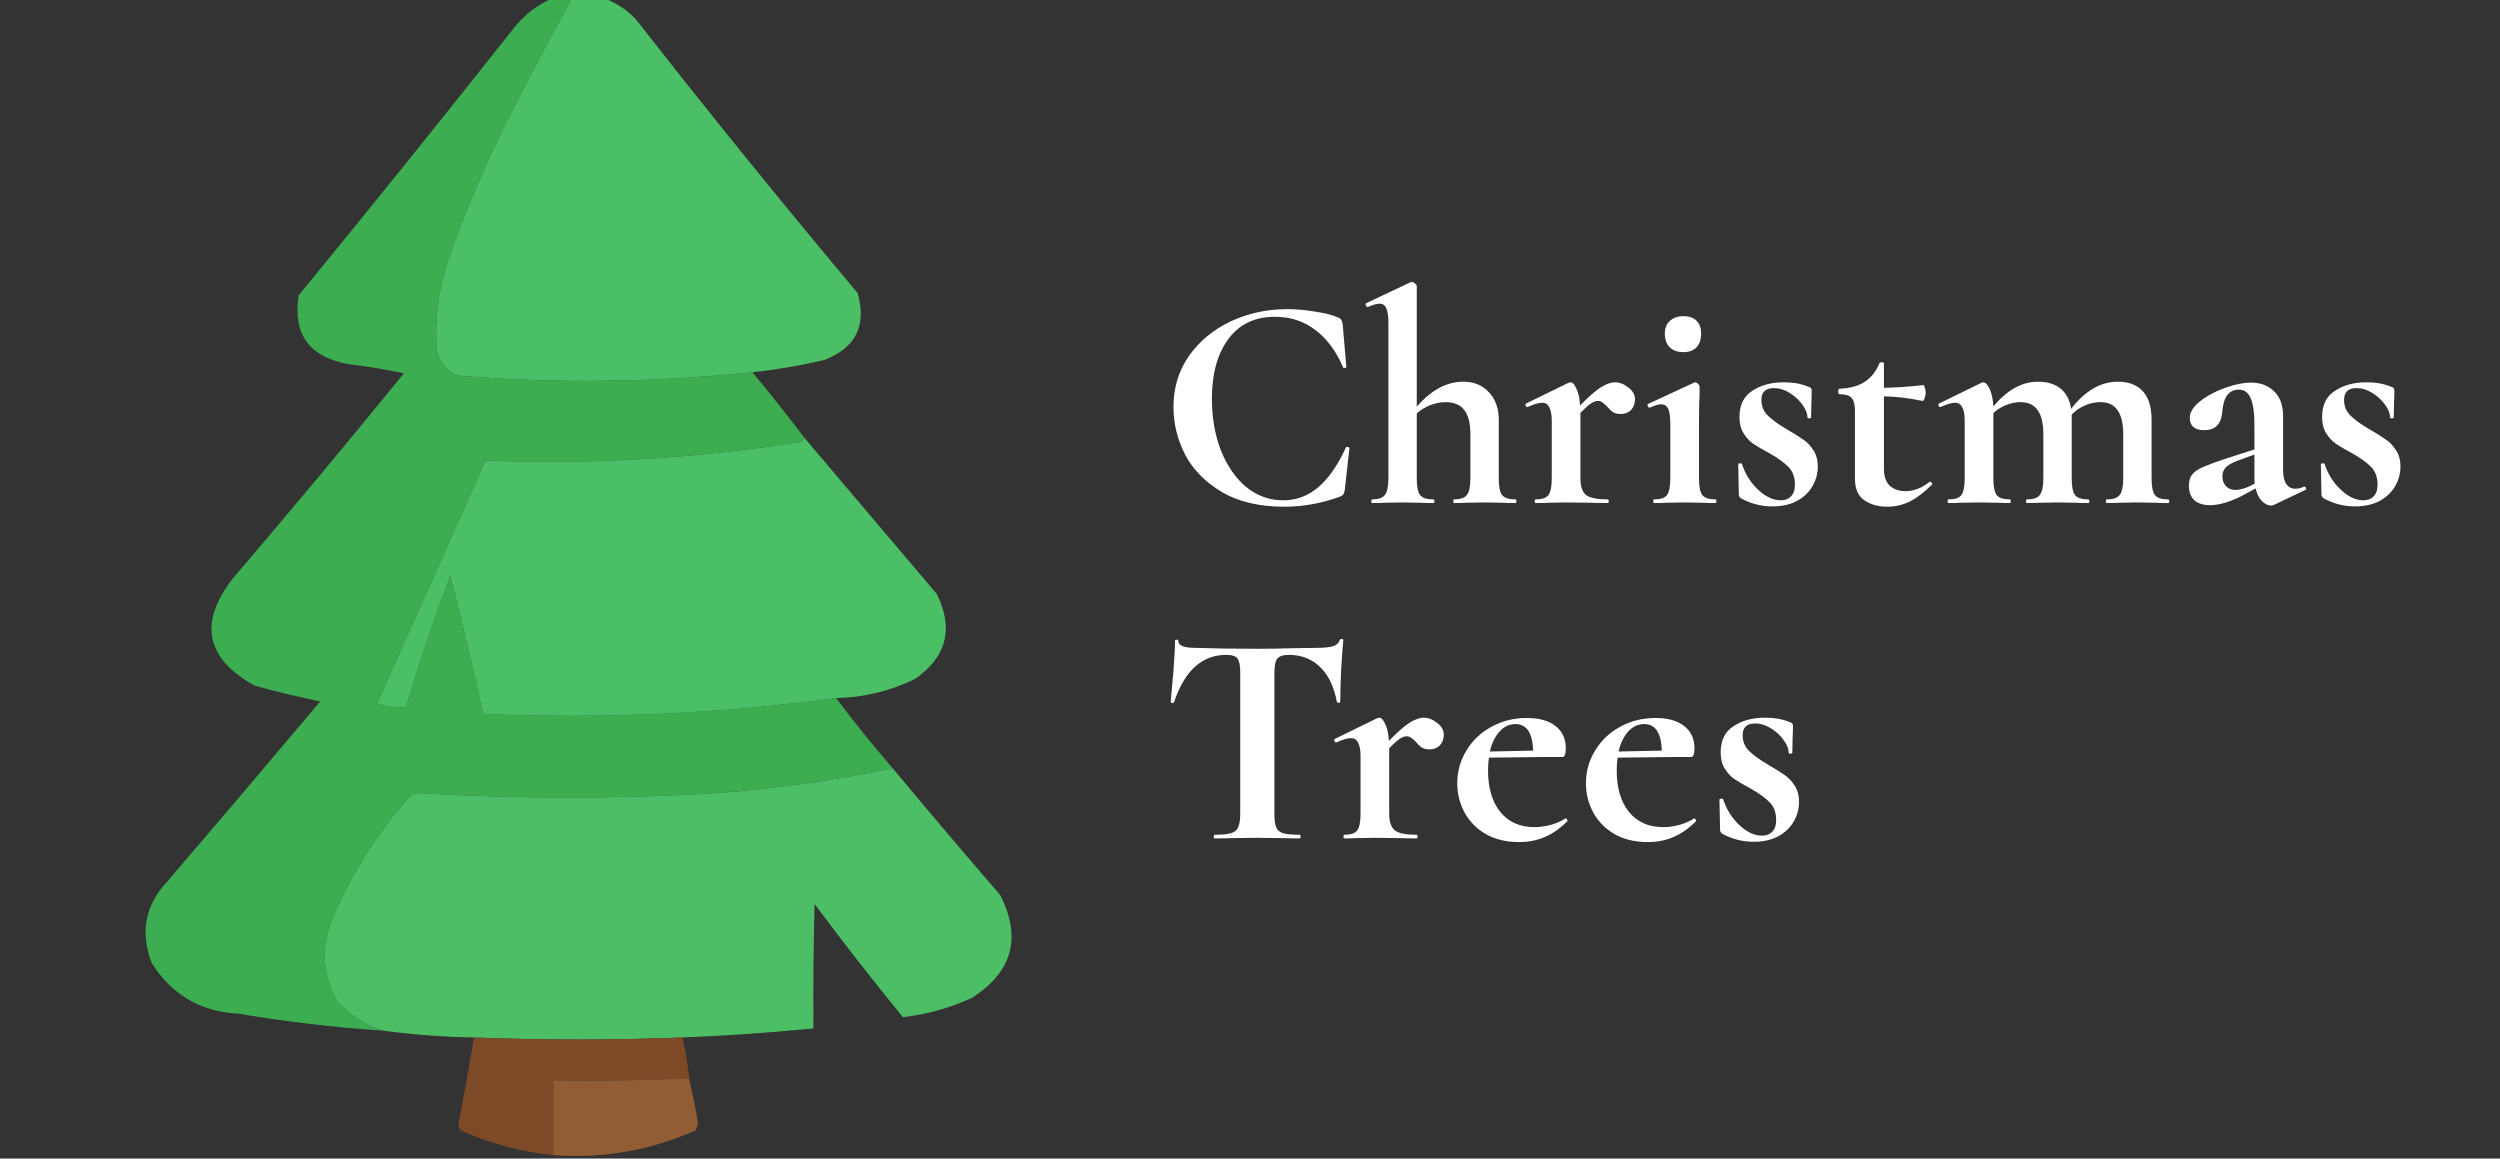 <svg width="164" height="76" viewBox="0 0 164 76" fill="none" xmlns="http://www.w3.org/2000/svg">
<rect x="0" y="0" width="164" height="76" fill="#333333" stroke="none"/>
<g clip-path="url(#clip0_42_3)">
<path fill-rule="evenodd" clip-rule="evenodd" d="M36.145 -0.074C36.59 -0.074 37.035 -0.074 37.48 -0.074C36.036 2.566 34.626 5.238 33.25 7.941C31.899 10.643 30.711 13.414 29.688 16.254C28.841 18.405 28.495 20.632 28.648 22.934C28.796 23.774 29.266 24.343 30.059 24.641C36.496 25.169 42.929 25.095 49.355 24.418C50.529 25.826 51.667 27.261 52.77 28.723C52.7 28.9 52.551 28.999 52.324 29.02C45.531 30.085 38.703 30.481 31.84 30.207C29.484 35.537 27.109 40.856 24.715 46.164C25.338 46.367 25.981 46.441 26.645 46.387C27.506 43.482 28.47 40.612 29.539 37.777C30.304 40.786 31.021 43.804 31.691 46.832C39.447 47.176 47.166 46.83 54.848 45.793C56.028 47.37 57.265 48.904 58.559 50.395C54.354 51.279 50.099 51.848 45.793 52.102C39.705 52.416 33.619 52.391 27.535 52.027C27.337 52.077 27.139 52.126 26.941 52.176C24.875 54.476 23.217 57.049 21.969 59.895C21.032 61.866 21.081 63.795 22.117 65.684C22.963 66.612 23.977 67.256 25.16 67.613C21.976 67.4 18.809 67.029 15.66 66.5C13.161 66.371 11.256 65.258 9.945 63.16C9.178 61.15 9.524 59.369 10.984 57.816C14.342 53.897 17.682 49.963 21.004 46.016C19.568 45.718 18.133 45.371 16.699 44.977C13.485 43.186 13.015 40.836 15.289 37.926C19.081 33.491 22.816 29.013 26.496 24.492C25.32 24.239 24.132 24.041 22.934 23.898C20.306 23.454 19.193 21.945 19.594 19.371C24.351 13.575 29.051 7.737 33.695 1.855C34.372 1.002 35.189 0.359 36.145 -0.074Z" fill="#3DAD52"/>
<path opacity="0.993" fill-rule="evenodd" clip-rule="evenodd" d="M37.48 -0.074C38.223 -0.074 38.965 -0.074 39.707 -0.074C40.467 0.212 41.135 0.657 41.711 1.262C46.453 7.33 51.302 13.317 56.258 19.223C56.87 21.339 56.152 22.799 54.105 23.602C52.539 23.977 50.956 24.249 49.355 24.418C42.929 25.095 36.496 25.169 30.059 24.641C29.266 24.343 28.796 23.774 28.648 22.934C28.495 20.632 28.841 18.405 29.688 16.254C30.711 13.414 31.899 10.643 33.25 7.941C34.626 5.238 36.036 2.566 37.48 -0.074Z" fill="#4CC067"/>
<path opacity="0.995" fill-rule="evenodd" clip-rule="evenodd" d="M52.77 28.723C55.661 32.126 58.556 35.54 61.453 38.965C62.577 41.225 62.106 43.081 60.043 44.531C58.408 45.332 56.676 45.752 54.848 45.793C47.166 46.83 39.447 47.176 31.691 46.832C31.021 43.804 30.304 40.786 29.539 37.777C28.471 40.612 27.506 43.482 26.645 46.387C25.982 46.441 25.338 46.367 24.715 46.164C27.109 40.856 29.484 35.537 31.84 30.207C38.703 30.481 45.531 30.085 52.324 29.02C52.551 28.999 52.7 28.9 52.77 28.723Z" fill="#4CC067"/>
<path opacity="0.992" fill-rule="evenodd" clip-rule="evenodd" d="M58.559 50.395C60.878 53.184 63.228 55.955 65.609 58.707C67.037 61.514 66.418 63.765 63.754 65.461C62.31 66.125 60.801 66.546 59.227 66.723C57.24 64.291 55.31 61.817 53.438 59.301C53.363 62.022 53.339 64.743 53.363 67.465C50.499 67.745 47.63 67.943 44.754 68.059C40.201 68.237 35.648 68.237 31.098 68.059C29.088 68.021 27.109 67.873 25.16 67.613C23.977 67.256 22.963 66.612 22.117 65.684C21.081 63.795 21.032 61.866 21.969 59.895C23.217 57.049 24.875 54.476 26.941 52.176C27.139 52.126 27.337 52.077 27.535 52.027C33.619 52.391 39.705 52.416 45.793 52.102C50.099 51.848 54.354 51.279 58.559 50.395Z" fill="#4DC067"/>
<path opacity="0.98" fill-rule="evenodd" clip-rule="evenodd" d="M31.098 68.059C35.648 68.237 40.201 68.237 44.754 68.059C44.978 68.932 45.126 69.822 45.199 70.731C42.256 70.879 39.288 70.928 36.293 70.879C36.293 72.512 36.293 74.144 36.293 75.777C34.175 75.566 32.146 75.022 30.207 74.144C30.158 74.046 30.108 73.947 30.059 73.848C30.421 71.919 30.767 69.99 31.098 68.059Z" fill="#7F4A26"/>
<path fill-rule="evenodd" clip-rule="evenodd" d="M45.199 70.731C45.426 71.694 45.624 72.683 45.793 73.699C45.743 73.848 45.694 73.996 45.645 74.144C42.669 75.474 39.551 76.018 36.293 75.777C36.293 74.144 36.293 72.512 36.293 70.879C39.288 70.928 42.256 70.879 45.199 70.731Z" fill="#925C34"/>
</g>
<path d="M84.42 20.28C85.007 20.28 85.62 20.333 86.26 20.44C86.9 20.533 87.4 20.66 87.76 20.82C87.88 20.86 87.953 20.913 87.98 20.98C88.02 21.033 88.053 21.133 88.08 21.28L88.32 24.06C88.32 24.1 88.287 24.127 88.22 24.14C88.153 24.153 88.113 24.133 88.1 24.08C87.647 23.027 87.04 22.213 86.28 21.64C85.52 21.067 84.64 20.78 83.64 20.78C82.32 20.78 81.3 21.267 80.58 22.24C79.86 23.213 79.5 24.52 79.5 26.16C79.5 27.387 79.693 28.507 80.08 29.52C80.48 30.533 81.033 31.34 81.74 31.94C82.46 32.527 83.273 32.82 84.18 32.82C85.033 32.82 85.793 32.54 86.46 31.98C87.14 31.407 87.747 30.54 88.28 29.38C88.293 29.327 88.333 29.307 88.4 29.32C88.48 29.333 88.52 29.36 88.52 29.4L88.22 32.12C88.193 32.28 88.16 32.387 88.12 32.44C88.093 32.48 88.02 32.527 87.9 32.58C86.713 33.02 85.493 33.24 84.24 33.24C82.613 33.24 81.253 32.92 80.16 32.28C79.067 31.627 78.26 30.807 77.74 29.82C77.233 28.82 76.98 27.78 76.98 26.7C76.98 25.433 77.32 24.313 78 23.34C78.693 22.367 79.607 21.613 80.74 21.08C81.887 20.547 83.113 20.28 84.42 20.28ZM99.399 32.76C99.452 32.76 99.479 32.8 99.479 32.88C99.479 32.96 99.452 33 99.399 33C99.052 33 98.772 32.993 98.559 32.98L97.399 32.96L96.199 32.98C95.999 32.993 95.726 33 95.379 33C95.352 33 95.339 32.96 95.339 32.88C95.339 32.8 95.352 32.76 95.379 32.76C95.792 32.76 96.072 32.667 96.219 32.48C96.379 32.28 96.459 31.913 96.459 31.38V28.5C96.459 27.78 96.326 27.247 96.059 26.9C95.792 26.553 95.379 26.38 94.819 26.38C94.499 26.38 94.166 26.447 93.819 26.58C93.486 26.713 93.192 26.893 92.939 27.12V31.38C92.939 31.913 93.012 32.28 93.159 32.48C93.319 32.667 93.606 32.76 94.019 32.76C94.072 32.76 94.099 32.8 94.099 32.88C94.099 32.96 94.072 33 94.019 33C93.672 33 93.392 32.993 93.179 32.98L92.019 32.96L90.819 32.98C90.619 32.993 90.346 33 89.999 33C89.972 33 89.959 32.96 89.959 32.88C89.959 32.8 89.972 32.76 89.999 32.76C90.412 32.76 90.692 32.667 90.839 32.48C90.999 32.28 91.079 31.913 91.079 31.38V21.22C91.079 20.753 91.032 20.42 90.939 20.22C90.859 20.02 90.712 19.92 90.499 19.92C90.312 19.92 90.059 19.993 89.739 20.14H89.719C89.679 20.14 89.639 20.107 89.599 20.04C89.572 19.96 89.572 19.913 89.599 19.9L92.519 18.52L92.619 18.5C92.686 18.5 92.752 18.533 92.819 18.6C92.899 18.653 92.939 18.707 92.939 18.76V26.68C93.886 25.587 94.899 25.04 95.979 25.04C96.699 25.04 97.266 25.273 97.679 25.74C98.106 26.193 98.319 26.793 98.319 27.54V31.38C98.319 31.913 98.392 32.28 98.539 32.48C98.699 32.667 98.986 32.76 99.399 32.76ZM105.935 25.08C106.241 25.08 106.535 25.193 106.815 25.42C107.108 25.633 107.255 25.893 107.255 26.2C107.255 26.48 107.168 26.713 106.995 26.9C106.821 27.073 106.595 27.16 106.315 27.16C106.115 27.16 105.948 27.12 105.815 27.04C105.695 26.96 105.568 26.84 105.435 26.68C105.315 26.547 105.208 26.453 105.115 26.4C105.035 26.333 104.935 26.3 104.815 26.3C104.681 26.3 104.535 26.353 104.375 26.46C104.228 26.553 103.995 26.76 103.675 27.08V31.38C103.675 31.913 103.801 32.28 104.055 32.48C104.308 32.667 104.775 32.76 105.455 32.76C105.508 32.76 105.535 32.8 105.535 32.88C105.535 32.96 105.508 33 105.455 33C104.988 33 104.621 32.993 104.355 32.98L102.735 32.96L101.555 32.98C101.355 32.993 101.081 33 100.735 33C100.695 33 100.675 32.96 100.675 32.88C100.675 32.8 100.695 32.76 100.735 32.76C101.148 32.76 101.428 32.667 101.575 32.48C101.721 32.28 101.795 31.913 101.795 31.38V27.62C101.795 27.207 101.741 26.907 101.635 26.72C101.541 26.52 101.388 26.42 101.175 26.42C100.948 26.42 100.628 26.513 100.215 26.7H100.175C100.135 26.7 100.101 26.667 100.075 26.6C100.061 26.533 100.068 26.493 100.095 26.48L102.875 25.12C102.955 25.093 103.001 25.08 103.015 25.08C103.161 25.08 103.295 25.22 103.415 25.5C103.548 25.767 103.628 26.133 103.655 26.6C104.201 26.04 104.648 25.647 104.995 25.42C105.355 25.193 105.668 25.08 105.935 25.08ZM108.513 33C108.473 33 108.453 32.96 108.453 32.88C108.453 32.8 108.473 32.76 108.513 32.76C108.926 32.76 109.206 32.667 109.353 32.48C109.499 32.28 109.573 31.913 109.573 31.38V27.8C109.573 27.347 109.526 27.02 109.433 26.82C109.339 26.62 109.186 26.52 108.973 26.52C108.799 26.52 108.553 26.593 108.233 26.74H108.213C108.159 26.74 108.119 26.707 108.093 26.64C108.066 26.56 108.073 26.513 108.113 26.5L111.133 25.1L111.193 25.08C111.259 25.08 111.326 25.113 111.393 25.18C111.459 25.247 111.493 25.307 111.493 25.36V25.8C111.466 26.333 111.453 26.987 111.453 27.76V31.38C111.453 31.913 111.526 32.28 111.673 32.48C111.833 32.667 112.119 32.76 112.533 32.76C112.573 32.76 112.593 32.8 112.593 32.88C112.593 32.96 112.573 33 112.533 33C112.186 33 111.913 32.993 111.713 32.98L110.513 32.96L109.333 32.98C109.133 32.993 108.859 33 108.513 33ZM110.433 23.1C110.046 23.1 109.746 22.993 109.533 22.78C109.319 22.567 109.213 22.267 109.213 21.88C109.213 21.533 109.319 21.26 109.533 21.06C109.759 20.847 110.059 20.74 110.433 20.74C110.806 20.74 111.093 20.84 111.293 21.04C111.493 21.24 111.593 21.52 111.593 21.88C111.593 22.267 111.493 22.567 111.293 22.78C111.093 22.993 110.806 23.1 110.433 23.1ZM115.547 26.24C115.547 26.627 115.68 26.96 115.947 27.24C116.227 27.52 116.627 27.813 117.147 28.12C117.653 28.413 118.027 28.647 118.267 28.82C118.52 28.98 118.747 29.213 118.947 29.52C119.147 29.813 119.247 30.173 119.247 30.6C119.247 31.053 119.133 31.48 118.907 31.88C118.68 32.28 118.34 32.607 117.887 32.86C117.433 33.1 116.893 33.22 116.267 33.22C115.533 33.22 114.84 33.04 114.187 32.68C114.107 32.6 114.067 32.52 114.067 32.44L114.027 30.46C114.027 30.42 114.06 30.4 114.127 30.4C114.207 30.387 114.253 30.393 114.267 30.42C114.48 31.087 114.833 31.653 115.327 32.12C115.82 32.587 116.32 32.82 116.827 32.82C117.107 32.82 117.327 32.733 117.487 32.56C117.66 32.387 117.747 32.133 117.747 31.8C117.747 31.307 117.607 30.92 117.327 30.64C117.047 30.347 116.633 30.047 116.087 29.74C115.62 29.487 115.267 29.28 115.027 29.12C114.787 28.96 114.573 28.733 114.387 28.44C114.2 28.147 114.107 27.787 114.107 27.36C114.107 26.573 114.387 26 114.947 25.64C115.507 25.267 116.193 25.08 117.007 25.08C117.313 25.08 117.587 25.1 117.827 25.14C118.08 25.18 118.36 25.26 118.667 25.38C118.787 25.42 118.847 25.493 118.847 25.6C118.847 25.933 118.84 26.193 118.827 26.38L118.807 27.38C118.807 27.42 118.767 27.44 118.687 27.44C118.607 27.44 118.567 27.42 118.567 27.38C118.567 27.127 118.46 26.853 118.247 26.56C118.033 26.253 117.753 25.993 117.407 25.78C117.073 25.567 116.727 25.46 116.367 25.46C115.82 25.46 115.547 25.72 115.547 26.24ZM126.605 31.6C126.658 31.6 126.698 31.627 126.725 31.68C126.765 31.733 126.765 31.773 126.725 31.8C126.232 32.293 125.752 32.66 125.285 32.9C124.818 33.127 124.325 33.24 123.805 33.24C123.218 33.24 122.718 33.1 122.305 32.82C121.892 32.54 121.685 32.067 121.685 31.4V26.96C121.685 26.547 121.612 26.26 121.465 26.1C121.318 25.94 121.052 25.86 120.665 25.86C120.652 25.86 120.632 25.84 120.605 25.8C120.592 25.76 120.585 25.72 120.585 25.68C120.585 25.627 120.592 25.587 120.605 25.56C120.618 25.52 120.638 25.5 120.665 25.5C121.345 25.473 121.892 25.327 122.305 25.06C122.732 24.793 123.058 24.387 123.285 23.84C123.312 23.787 123.365 23.76 123.445 23.76C123.538 23.76 123.585 23.787 123.585 23.84V25.44C124.358 25.427 125.225 25.367 126.185 25.26C126.212 25.26 126.238 25.313 126.265 25.42C126.305 25.513 126.325 25.62 126.325 25.74C126.325 25.873 126.298 26.007 126.245 26.14C126.205 26.26 126.158 26.313 126.105 26.3C125.238 26.113 124.398 26.013 123.585 26V30.74C123.585 31.247 123.712 31.62 123.965 31.86C124.232 32.1 124.578 32.22 125.005 32.22C125.538 32.22 126.058 32.02 126.565 31.62L126.605 31.6ZM142.224 32.76C142.277 32.76 142.304 32.8 142.304 32.88C142.304 32.96 142.277 33 142.224 33C141.877 33 141.604 32.993 141.404 32.98L140.204 32.96L139.044 32.98C138.83 32.993 138.55 33 138.204 33C138.164 33 138.144 32.96 138.144 32.88C138.144 32.8 138.164 32.76 138.204 32.76C138.617 32.76 138.897 32.667 139.044 32.48C139.204 32.28 139.284 31.913 139.284 31.38V28.5C139.284 27.78 139.157 27.247 138.904 26.9C138.664 26.553 138.29 26.38 137.784 26.38C137.437 26.38 137.097 26.453 136.764 26.6C136.43 26.747 136.144 26.947 135.904 27.2V27.32V31.38C135.904 31.913 135.977 32.28 136.124 32.48C136.284 32.667 136.57 32.76 136.984 32.76C137.037 32.76 137.064 32.8 137.064 32.88C137.064 32.96 137.037 33 136.984 33C136.637 33 136.364 32.993 136.164 32.98L134.964 32.96L133.804 32.98C133.59 32.993 133.31 33 132.964 33C132.924 33 132.904 32.96 132.904 32.88C132.904 32.8 132.924 32.76 132.964 32.76C133.377 32.76 133.657 32.667 133.804 32.48C133.964 32.28 134.044 31.913 134.044 31.38V28.5C134.044 27.78 133.917 27.247 133.664 26.9C133.424 26.553 133.05 26.38 132.544 26.38C132.224 26.38 131.904 26.447 131.584 26.58C131.277 26.7 131.004 26.873 130.764 27.1V31.38C130.764 31.913 130.837 32.28 130.984 32.48C131.144 32.667 131.43 32.76 131.844 32.76C131.884 32.76 131.904 32.8 131.904 32.88C131.904 32.96 131.884 33 131.844 33C131.497 33 131.224 32.993 131.024 32.98L129.824 32.96L128.644 32.98C128.444 32.993 128.17 33 127.824 33C127.784 33 127.764 32.96 127.764 32.88C127.764 32.8 127.784 32.76 127.824 32.76C128.237 32.76 128.517 32.667 128.664 32.48C128.81 32.28 128.884 31.913 128.884 31.38V27.62C128.884 27.207 128.83 26.907 128.724 26.72C128.63 26.52 128.477 26.42 128.264 26.42C128.037 26.42 127.717 26.513 127.304 26.7H127.264C127.224 26.7 127.19 26.667 127.164 26.6C127.15 26.533 127.157 26.493 127.184 26.48L129.964 25.12C130.044 25.093 130.09 25.08 130.104 25.08C130.25 25.08 130.39 25.227 130.524 25.52C130.657 25.8 130.737 26.18 130.764 26.66C131.67 25.58 132.644 25.04 133.684 25.04C134.31 25.04 134.81 25.193 135.184 25.5C135.557 25.807 135.784 26.247 135.864 26.82C136.784 25.633 137.804 25.04 138.924 25.04C139.644 25.04 140.19 25.247 140.564 25.66C140.95 26.073 141.144 26.7 141.144 27.54V31.38C141.144 31.913 141.217 32.28 141.364 32.48C141.524 32.667 141.81 32.76 142.224 32.76ZM151.171 31.92C151.224 31.92 151.257 31.953 151.271 32.02C151.297 32.073 151.284 32.113 151.231 32.14L149.171 33.12C149.117 33.147 149.051 33.16 148.971 33.16C148.771 33.16 148.571 33.06 148.371 32.86C148.184 32.66 148.051 32.387 147.971 32.04L147.051 32.54C146.704 32.713 146.344 32.86 145.971 32.98C145.597 33.087 145.264 33.14 144.971 33.14C144.544 33.14 144.204 33.033 143.951 32.82C143.711 32.593 143.591 32.273 143.591 31.86C143.591 31.553 143.664 31.307 143.811 31.12C143.971 30.933 144.191 30.78 144.471 30.66C144.764 30.527 145.224 30.353 145.851 30.14L147.891 29.48V27.9C147.891 27.1 147.811 26.513 147.651 26.14C147.491 25.753 147.231 25.56 146.871 25.56C146.551 25.56 146.297 25.68 146.111 25.92C145.924 26.16 145.811 26.553 145.771 27.1C145.691 27.847 145.297 28.22 144.591 28.22C143.964 28.22 143.651 27.947 143.651 27.4C143.651 27.04 143.877 26.68 144.331 26.32C144.784 25.96 145.331 25.667 145.971 25.44C146.611 25.213 147.171 25.1 147.651 25.1C148.277 25.1 148.784 25.287 149.171 25.66C149.571 26.033 149.771 26.58 149.771 27.3V30.84C149.771 31.227 149.837 31.527 149.971 31.74C150.117 31.953 150.317 32.06 150.571 32.06C150.757 32.06 150.951 32.013 151.151 31.92H151.171ZM147.911 31.72C147.897 31.627 147.891 31.487 147.891 31.3V29.82L146.791 30.22C146.431 30.353 146.171 30.5 146.011 30.66C145.864 30.82 145.791 31.013 145.791 31.24C145.791 31.52 145.871 31.74 146.031 31.9C146.191 32.06 146.391 32.14 146.631 32.14C146.924 32.14 147.264 32.047 147.651 31.86L147.911 31.72ZM153.769 26.24C153.769 26.627 153.902 26.96 154.169 27.24C154.449 27.52 154.849 27.813 155.369 28.12C155.875 28.413 156.249 28.647 156.489 28.82C156.742 28.98 156.969 29.213 157.169 29.52C157.369 29.813 157.469 30.173 157.469 30.6C157.469 31.053 157.355 31.48 157.129 31.88C156.902 32.28 156.562 32.607 156.109 32.86C155.655 33.1 155.115 33.22 154.489 33.22C153.755 33.22 153.062 33.04 152.409 32.68C152.329 32.6 152.289 32.52 152.289 32.44L152.249 30.46C152.249 30.42 152.282 30.4 152.349 30.4C152.429 30.387 152.475 30.393 152.489 30.42C152.702 31.087 153.055 31.653 153.549 32.12C154.042 32.587 154.542 32.82 155.049 32.82C155.329 32.82 155.549 32.733 155.709 32.56C155.882 32.387 155.969 32.133 155.969 31.8C155.969 31.307 155.829 30.92 155.549 30.64C155.269 30.347 154.855 30.047 154.309 29.74C153.842 29.487 153.489 29.28 153.249 29.12C153.009 28.96 152.795 28.733 152.609 28.44C152.422 28.147 152.329 27.787 152.329 27.36C152.329 26.573 152.609 26 153.169 25.64C153.729 25.267 154.415 25.08 155.229 25.08C155.535 25.08 155.809 25.1 156.049 25.14C156.302 25.18 156.582 25.26 156.889 25.38C157.009 25.42 157.069 25.493 157.069 25.6C157.069 25.933 157.062 26.193 157.049 26.38L157.029 27.38C157.029 27.42 156.989 27.44 156.909 27.44C156.829 27.44 156.789 27.42 156.789 27.38C156.789 27.127 156.682 26.853 156.469 26.56C156.255 26.253 155.975 25.993 155.629 25.78C155.295 25.567 154.949 25.46 154.589 25.46C154.042 25.46 153.769 25.72 153.769 26.24ZM80.44 42.96C78.853 42.96 77.713 43.993 77.02 46.06C77.007 46.1 76.967 46.12 76.9 46.12C76.833 46.107 76.8 46.08 76.8 46.04C76.853 45.507 76.913 44.82 76.98 43.98C77.047 43.127 77.08 42.487 77.08 42.06C77.08 41.993 77.113 41.96 77.18 41.96C77.26 41.96 77.3 41.993 77.3 42.06C77.3 42.353 77.68 42.5 78.44 42.5C79.587 42.54 80.927 42.56 82.46 42.56C83.247 42.56 84.08 42.547 84.96 42.52L86.32 42.5C86.827 42.5 87.193 42.467 87.42 42.4C87.66 42.333 87.813 42.2 87.88 42C87.893 41.947 87.933 41.92 88 41.92C88.08 41.92 88.12 41.947 88.12 42C88.08 42.4 88.033 43.04 87.98 43.92C87.94 44.8 87.92 45.507 87.92 46.04C87.92 46.08 87.887 46.1 87.82 46.1C87.753 46.1 87.713 46.08 87.7 46.04C87.5 45.013 87.127 44.247 86.58 43.74C86.033 43.22 85.36 42.96 84.56 42.96C84.173 42.96 83.913 43.047 83.78 43.22C83.66 43.38 83.6 43.693 83.6 44.16V53.38C83.6 53.793 83.64 54.093 83.72 54.28C83.8 54.467 83.953 54.593 84.18 54.66C84.407 54.727 84.767 54.76 85.26 54.76C85.3 54.76 85.32 54.8 85.32 54.88C85.32 54.96 85.3 55 85.26 55C84.78 55 84.4 54.993 84.12 54.98L82.46 54.96L80.84 54.98C80.56 54.993 80.173 55 79.68 55C79.64 55 79.62 54.96 79.62 54.88C79.62 54.8 79.64 54.76 79.68 54.76C80.16 54.76 80.513 54.727 80.74 54.66C80.98 54.593 81.14 54.467 81.22 54.28C81.313 54.08 81.36 53.78 81.36 53.38V44.12C81.36 43.667 81.3 43.36 81.18 43.2C81.06 43.04 80.813 42.96 80.44 42.96ZM93.391 47.08C93.698 47.08 93.991 47.193 94.271 47.42C94.564 47.633 94.711 47.893 94.711 48.2C94.711 48.48 94.624 48.713 94.451 48.9C94.278 49.073 94.051 49.16 93.771 49.16C93.571 49.16 93.404 49.12 93.271 49.04C93.151 48.96 93.024 48.84 92.891 48.68C92.771 48.547 92.664 48.453 92.571 48.4C92.491 48.333 92.391 48.3 92.271 48.3C92.138 48.3 91.991 48.353 91.831 48.46C91.684 48.553 91.451 48.76 91.131 49.08V53.38C91.131 53.913 91.258 54.28 91.511 54.48C91.764 54.667 92.231 54.76 92.911 54.76C92.964 54.76 92.991 54.8 92.991 54.88C92.991 54.96 92.964 55 92.911 55C92.444 55 92.078 54.993 91.811 54.98L90.191 54.96L89.011 54.98C88.811 54.993 88.538 55 88.191 55C88.151 55 88.131 54.96 88.131 54.88C88.131 54.8 88.151 54.76 88.191 54.76C88.604 54.76 88.884 54.667 89.031 54.48C89.178 54.28 89.251 53.913 89.251 53.38V49.62C89.251 49.207 89.198 48.907 89.091 48.72C88.998 48.52 88.844 48.42 88.631 48.42C88.404 48.42 88.084 48.513 87.671 48.7H87.631C87.591 48.7 87.558 48.667 87.531 48.6C87.518 48.533 87.524 48.493 87.551 48.48L90.331 47.12C90.411 47.093 90.458 47.08 90.471 47.08C90.618 47.08 90.751 47.22 90.871 47.5C91.004 47.767 91.084 48.133 91.111 48.6C91.658 48.04 92.104 47.647 92.451 47.42C92.811 47.193 93.124 47.08 93.391 47.08ZM102.715 53.68C102.741 53.68 102.768 53.707 102.795 53.76C102.835 53.813 102.841 53.853 102.815 53.88C102.321 54.36 101.821 54.707 101.315 54.92C100.808 55.133 100.255 55.24 99.655 55.24C98.815 55.24 98.088 55.067 97.475 54.72C96.861 54.36 96.395 53.887 96.075 53.3C95.755 52.7 95.595 52.06 95.595 51.38C95.595 50.607 95.795 49.893 96.195 49.24C96.595 48.573 97.141 48.053 97.835 47.68C98.528 47.293 99.301 47.1 100.155 47.1C100.981 47.1 101.615 47.28 102.055 47.64C102.495 47.987 102.715 48.467 102.715 49.08C102.715 49.467 102.641 49.66 102.495 49.66H101.275L97.675 49.7C97.635 49.953 97.615 50.233 97.615 50.54C97.615 51.687 97.881 52.593 98.415 53.26C98.961 53.927 99.708 54.26 100.655 54.26C100.988 54.26 101.335 54.213 101.695 54.12C102.055 54.027 102.381 53.887 102.675 53.7L102.715 53.68ZM99.415 47.5C99.015 47.5 98.668 47.66 98.375 47.98C98.081 48.3 97.868 48.74 97.735 49.3L100.575 49.24C100.535 48.08 100.148 47.5 99.415 47.5ZM111.157 53.68C111.184 53.68 111.21 53.707 111.237 53.76C111.277 53.813 111.284 53.853 111.257 53.88C110.764 54.36 110.264 54.707 109.757 54.92C109.25 55.133 108.697 55.24 108.097 55.24C107.257 55.24 106.53 55.067 105.917 54.72C105.304 54.36 104.837 53.887 104.517 53.3C104.197 52.7 104.037 52.06 104.037 51.38C104.037 50.607 104.237 49.893 104.637 49.24C105.037 48.573 105.584 48.053 106.277 47.68C106.97 47.293 107.744 47.1 108.597 47.1C109.424 47.1 110.057 47.28 110.497 47.64C110.937 47.987 111.157 48.467 111.157 49.08C111.157 49.467 111.084 49.66 110.937 49.66H109.717L106.117 49.7C106.077 49.953 106.057 50.233 106.057 50.54C106.057 51.687 106.324 52.593 106.857 53.26C107.404 53.927 108.15 54.26 109.097 54.26C109.43 54.26 109.777 54.213 110.137 54.12C110.497 54.027 110.824 53.887 111.117 53.7L111.157 53.68ZM107.857 47.5C107.457 47.5 107.11 47.66 106.817 47.98C106.524 48.3 106.31 48.74 106.177 49.3L109.017 49.24C108.977 48.08 108.59 47.5 107.857 47.5ZM114.316 48.24C114.316 48.627 114.45 48.96 114.716 49.24C114.996 49.52 115.396 49.813 115.916 50.12C116.423 50.413 116.796 50.647 117.036 50.82C117.29 50.98 117.516 51.213 117.716 51.52C117.916 51.813 118.016 52.173 118.016 52.6C118.016 53.053 117.903 53.48 117.676 53.88C117.45 54.28 117.11 54.607 116.656 54.86C116.203 55.1 115.663 55.22 115.036 55.22C114.303 55.22 113.61 55.04 112.956 54.68C112.876 54.6 112.836 54.52 112.836 54.44L112.796 52.46C112.796 52.42 112.83 52.4 112.896 52.4C112.976 52.387 113.023 52.393 113.036 52.42C113.25 53.087 113.603 53.653 114.096 54.12C114.59 54.587 115.09 54.82 115.596 54.82C115.876 54.82 116.096 54.733 116.256 54.56C116.43 54.387 116.516 54.133 116.516 53.8C116.516 53.307 116.376 52.92 116.096 52.64C115.816 52.347 115.403 52.047 114.856 51.74C114.39 51.487 114.036 51.28 113.796 51.12C113.556 50.96 113.343 50.733 113.156 50.44C112.97 50.147 112.876 49.787 112.876 49.36C112.876 48.573 113.156 48 113.716 47.64C114.276 47.267 114.963 47.08 115.776 47.08C116.083 47.08 116.356 47.1 116.596 47.14C116.85 47.18 117.13 47.26 117.436 47.38C117.556 47.42 117.616 47.493 117.616 47.6C117.616 47.933 117.61 48.193 117.596 48.38L117.576 49.38C117.576 49.42 117.536 49.44 117.456 49.44C117.376 49.44 117.336 49.42 117.336 49.38C117.336 49.127 117.23 48.853 117.016 48.56C116.803 48.253 116.523 47.993 116.176 47.78C115.843 47.567 115.496 47.46 115.136 47.46C114.59 47.46 114.316 47.72 114.316 48.24Z" fill="white"/>
<defs>
<clipPath id="clip0_42_3">
<rect width="76" height="76" fill="white"/>
</clipPath>
</defs>
</svg>

